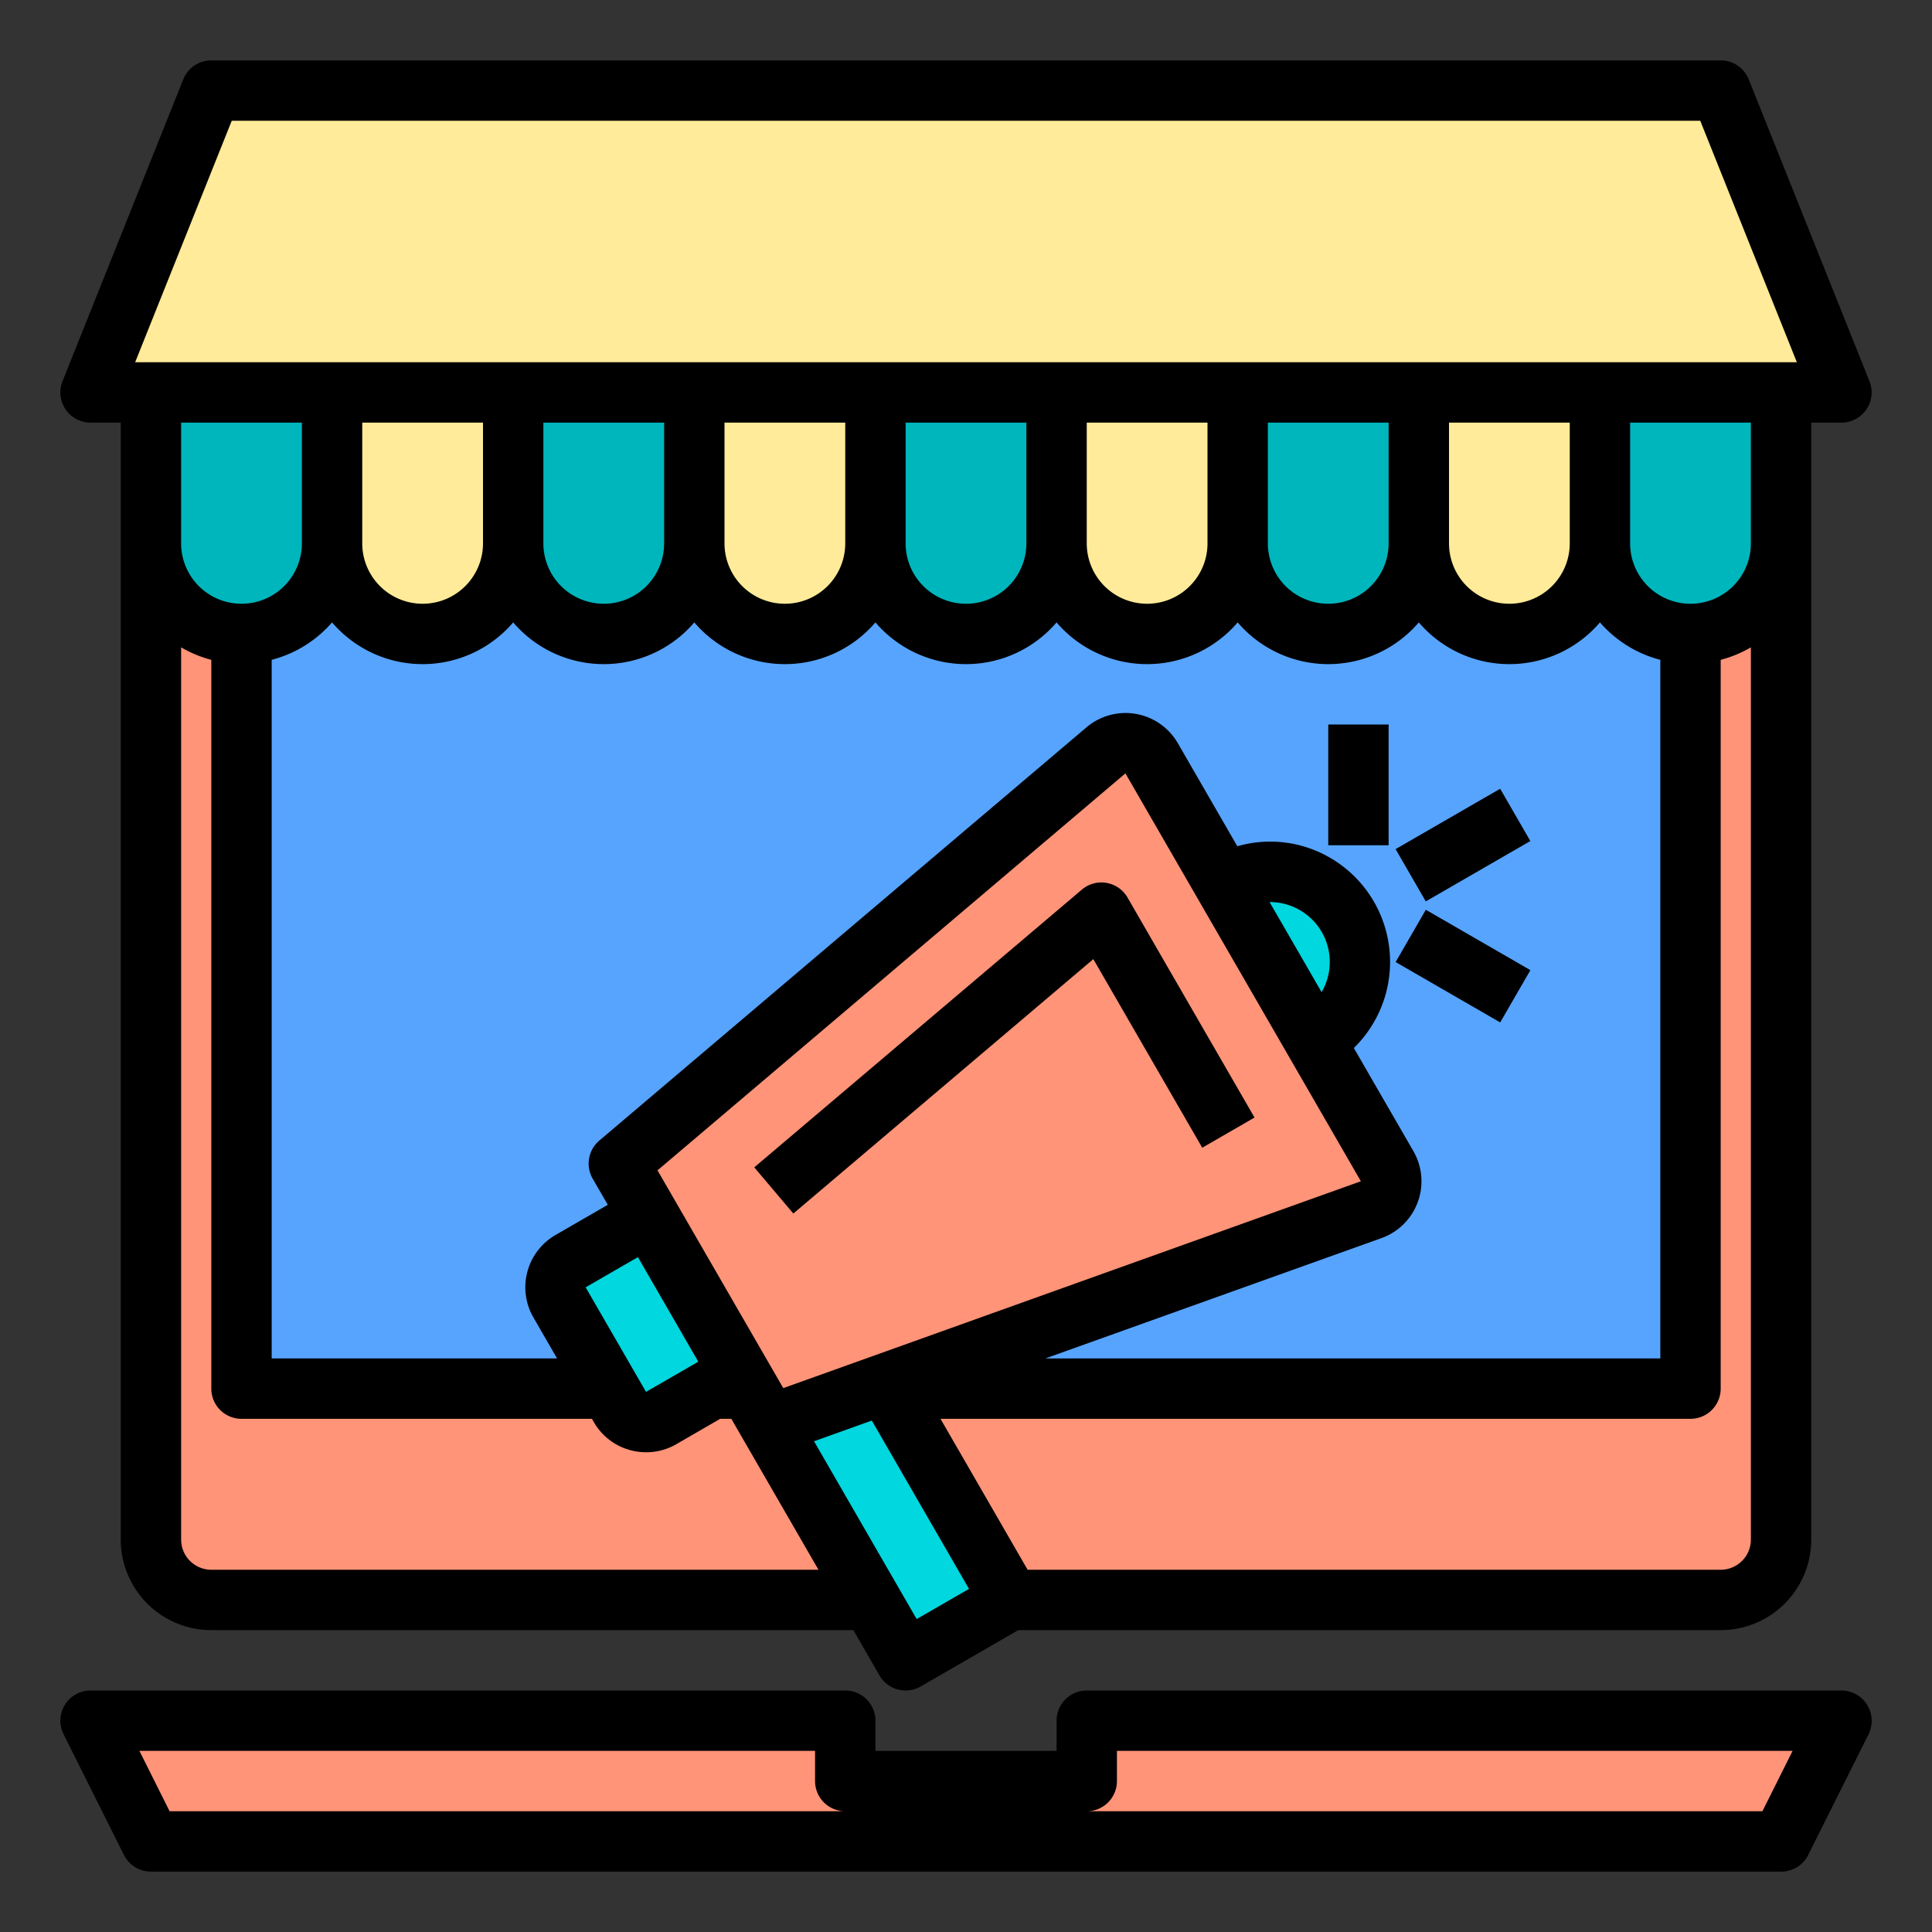<svg height="512" viewBox="0 0 64 64" width="512" xmlns="http://www.w3.org/2000/svg"><rect x="0" y="0" width="64" height="64" fill="#333333" stroke="none"/><g id="shopping_online" data-name="shopping online"><path d="m57 3 4 10h-2-6-6-6-6-6-6-6-6-6-2l4-10z" fill="#ffeb99"/><path d="m61 57-2 4h-54l-2-4h25v2h8v-2z" fill="#ff9478"/><path d="m59 18v33a2.006 2.006 0 0 1 -2 2h-23.54l-4.04-7h26.58v-25a3 3 0 0 0 3-3z" fill="#ff9478"/><path d="m59 13v5a3 3 0 0 1 -6 0v-5z" fill="#00b6bd"/><path d="m56 21v25h-26.58l-.09-.16 16.09-5.77a.992.992 0 0 0 .53-1.44l-2.4-4.16a3 3 0 1 0 -3-5.19l-2.4-4.16a.993.993 0 0 0 -1.51-.26l-16.14 13.69 1 1.73-2.6 1.5a.987.987 0 0 0 -.36 1.36l1.65 2.86h-12.19v-25a3 3 0 0 0 3-3 3 3 0 0 0 6 0 3 3 0 0 0 6 0 3 3 0 0 0 6 0 3 3 0 0 0 6 0 3 3 0 0 0 6 0 3 3 0 0 0 6 0 3 3 0 0 0 6 0 3 3 0 0 0 3 3z" fill="#57a4ff"/><path d="m53 13v5a3 3 0 0 1 -6 0v-5z" fill="#ffeb99"/><path d="m47 13v5a3 3 0 0 1 -6 0v-5z" fill="#00b6bd"/><path d="m45.95 38.63a.992.992 0 0 1 -.53 1.44l-16.09 5.77-.45.16-3.38 1.21-.7-1.21-.3-.53-3-5.19-1-1.73 16.14-13.69a.993.993 0 0 1 1.51.26l2.4 4.16 3 5.19z" fill="#ff9478"/><path d="m44.65 30.38a2.987 2.987 0 0 1 -1.1 4.09l-3-5.19a3 3 0 0 1 4.1 1.1z" fill="#00d7df"/><path d="m41 13v5a3 3 0 0 1 -6 0v-5z" fill="#ffeb99"/><path d="m35 13v5a3 3 0 0 1 -6 0v-5z" fill="#00b6bd"/><path d="m29.42 46 4.04 7-3.46 2-1.16-2-3.34-5.79 3.38-1.21z" fill="#00d7df"/><path d="m29 13v5a3 3 0 0 1 -6 0v-5z" fill="#ffeb99"/><path d="m25.5 47.21 3.34 5.79h-21.84a2.006 2.006 0 0 1 -2-2v-33a3 3 0 0 0 3 3v25h12.19l.35.61a.985.985 0 0 0 1.36.36l1.68-.97h1.22z" fill="#ff9478"/><path d="m24.5 45.47-.92.53-1.68.97a.985.985 0 0 1 -1.36-.36l-.35-.61-1.65-2.86a.987.987 0 0 1 .36-1.36l2.6-1.5z" fill="#00d7df"/><path d="m23 13v5a3 3 0 0 1 -6 0v-5z" fill="#00b6bd"/><path d="m17 13v5a3 3 0 0 1 -6 0v-5z" fill="#ffeb99"/><path d="m11 13v5a3 3 0 0 1 -6 0v-5z" fill="#00b6bd"/><path d="m61.851 56.475a1 1 0 0 0 -.851-.475h-25a1 1 0 0 0 -1 1v1h-6v-1a1 1 0 0 0 -1-1h-25a1 1 0 0 0 -.895 1.447l2 4a1 1 0 0 0 .895.553h54a1 1 0 0 0 .9-.553l2-4a1 1 0 0 0 -.049-.972zm-56.233 3.525-1-2h22.382v1a1 1 0 0 0 1 1zm52.764 0h-22.382a1 1 0 0 0 1-1v-1h22.382z"/><path d="m36.656 29.247a1 1 0 0 0 -.818.223l-10.852 9.2 1.294 1.53 9.938-8.428 3.608 6.248 1.732-1-4.207-7.287a1 1 0 0 0 -.695-.486z"/><path d="m44 24h2v4h-2z"/><path d="m46.464 27h4v2h-4z" transform="matrix(.866 -.5 .5 .866 -7.507 27.978)"/><path d="m47.464 30h2v4h-2z" transform="matrix(.5 -.866 .866 .5 -3.48 57.973)"/><path d="m3 14h1v37a3 3 0 0 0 3 3h21.268l.866 1.5a1 1 0 0 0 .607.466 1.035 1.035 0 0 0 .259.034 1 1 0 0 0 .5-.134l3.232-1.866h23.268a3 3 0 0 0 3-3v-37h1a1 1 0 0 0 .929-1.371l-4-10a1 1 0 0 0 -.929-.629h-50a1 1 0 0 0 -.929.629l-4 10a1 1 0 0 0 .929 1.371zm7 0v4a2 2 0 0 1 -4 0v-4zm45 7.858v23.142h-20.371l11.132-3.985a2 2 0 0 0 1.059-2.883l-1.972-3.415a3.989 3.989 0 0 0 -1.76-6.706 3.945 3.945 0 0 0 -2.1.022l-1.971-3.414a2 2 0 0 0 -3.026-.525l-16.138 13.689a1 1 0 0 0 -.219 1.263l.5.865-1.732 1a2 2 0 0 0 -.731 2.733l.782 1.356h-9.453v-23.142a3.976 3.976 0 0 0 2-1.24 3.947 3.947 0 0 0 6 0 3.947 3.947 0 0 0 6 0 3.947 3.947 0 0 0 6 0 3.947 3.947 0 0 0 6 0 3.947 3.947 0 0 0 6 0 3.947 3.947 0 0 0 6 0 3.947 3.947 0 0 0 6 0 3.976 3.976 0 0 0 2 1.24zm-35.6 20.786 1.732-1 2 3.464-1.732 1zm6.547 3.339-4.166-7.214 15.5-13.15 7.8 13.512zm17.833-13.116-1.724-2.985a1.985 1.985 0 0 1 1.724 2.985zm6.22-12.867a2 2 0 0 1 -2-2v-4h4v4a2 2 0 0 1 -2 2zm-4-2a2 2 0 0 1 -4 0v-4h4zm-6 0a2 2 0 0 1 -4 0v-4h4zm-6 0a2 2 0 0 1 -4 0v-4h4zm-6 0a2 2 0 0 1 -4 0v-4h4zm-6 0a2 2 0 0 1 -4 0v-4h4zm-6 0a2 2 0 0 1 -4 0v-4h4zm-9 34a1 1 0 0 1 -1-1v-29.556a3.966 3.966 0 0 0 1 .414v24.142a1 1 0 0 0 1 1h11.608l.062.106a1.986 1.986 0 0 0 1.215.934 2.013 2.013 0 0 0 .52.068 1.986 1.986 0 0 0 1-.268l1.452-.84h.369l2.887 5zm23.366 1.634-3.4-5.89 1.914-.686 3.22 5.576zm26.634-1.634h-22.959l-2.886-5h24.845a1 1 0 0 0 1-1v-24.142a3.966 3.966 0 0 0 1-.414v29.556a1 1 0 0 1 -1 1zm1-34a2 2 0 0 1 -4 0v-4h4zm-50.323-14h48.646l3.2 8h-55.046z"/></g></svg>